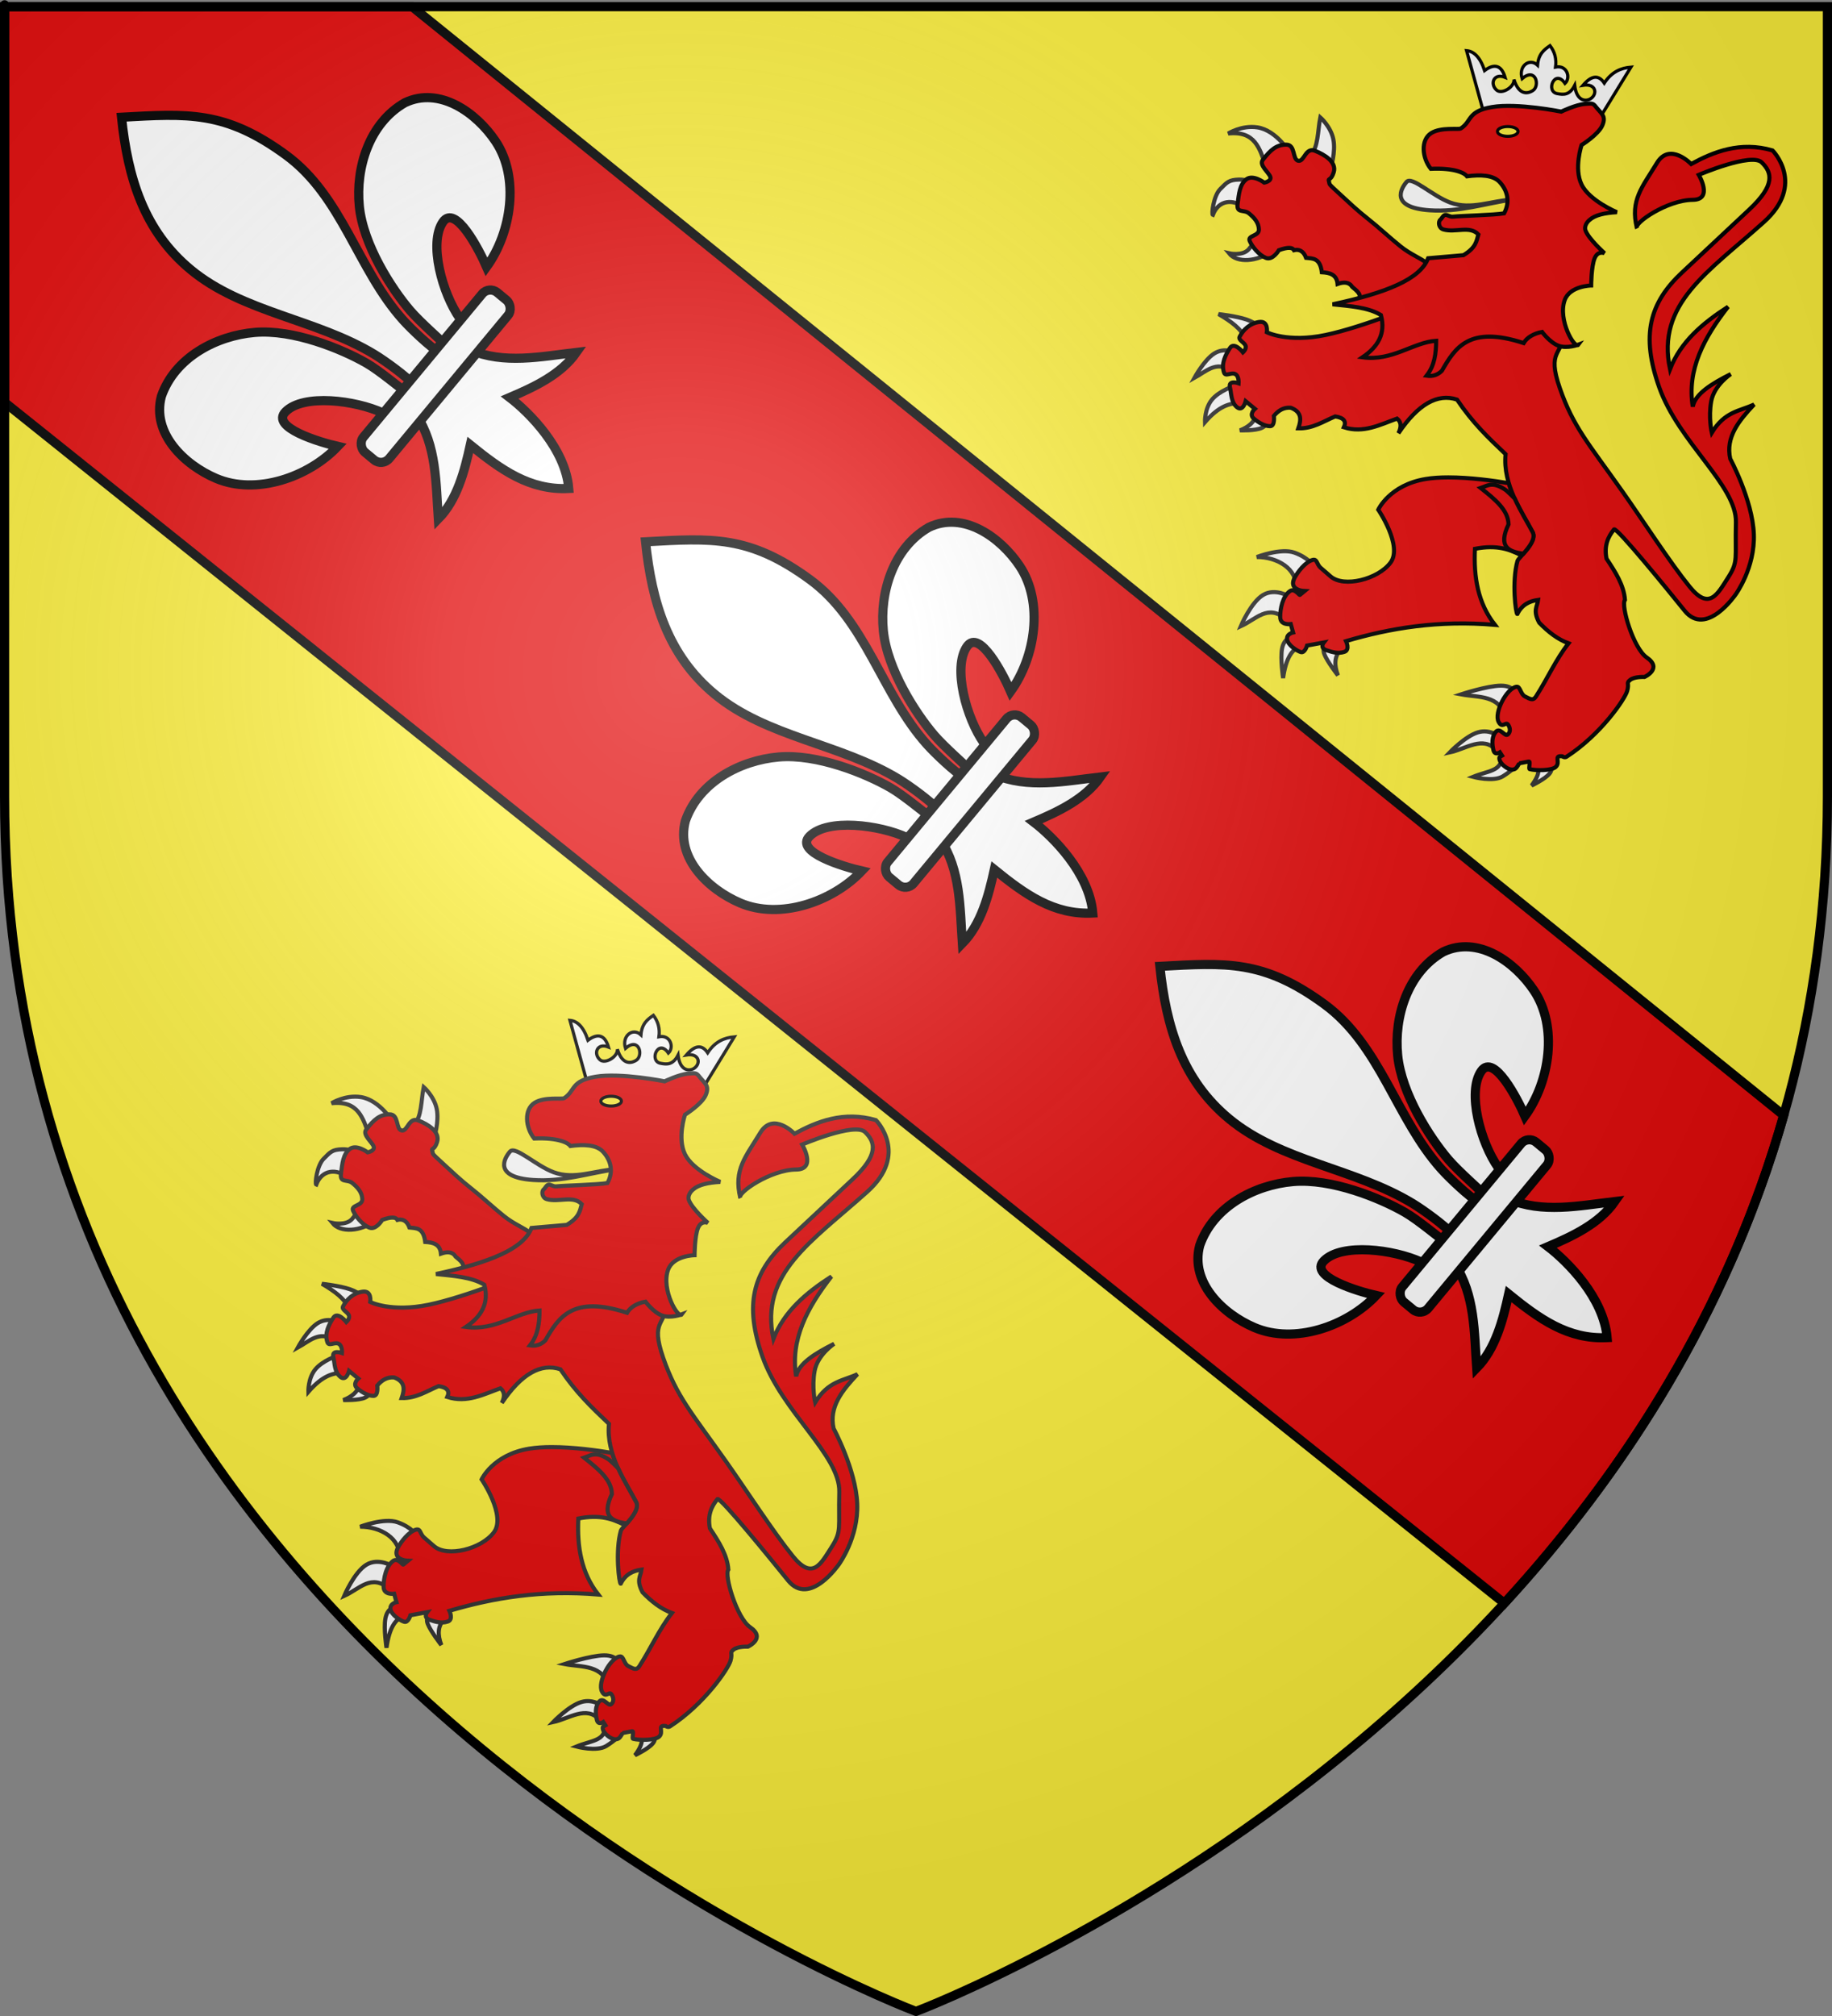 <?xml version="1.0" encoding="UTF-8" standalone="no"?>
<svg
   xmlns:dc="http://purl.org/dc/elements/1.1/"
   xmlns:cc="http://web.resource.org/cc/"
   xmlns:rdf="http://www.w3.org/1999/02/22-rdf-syntax-ns#"
   xmlns:svg="http://www.w3.org/2000/svg"
   xmlns="http://www.w3.org/2000/svg"
   xmlns:xlink="http://www.w3.org/1999/xlink"
   xmlns:sodipodi="http://sodipodi.sourceforge.net/DTD/sodipodi-0.dtd"
   xmlns:inkscape="http://www.inkscape.org/namespaces/inkscape"
   height="660"
   width="600"
   version="1.0"
   id="svg2"
   sodipodi:version="0.32"
   inkscape:version="0.44.1"
   sodipodi:docname="Blason_Harbouey_54.svg"
   sodipodi:docbase="L:\blasons"
   inkscape:export-filename="/Users/olivier/Desktop/Blason Rouge/Blason_Vide_3D.png"
   inkscape:export-xdpi="144"
   inkscape:export-ydpi="144">
  <rect width="100%" height="100%" fill="#808080" stroke="none"/>
  <sodipodi:namedview
     inkscape:window-height="712"
     inkscape:window-width="1024"
     inkscape:pageshadow="2"
     inkscape:pageopacity="0.0"
     guidetolerance="10.0"
     gridtolerance="10.0"
     objecttolerance="10.0"
     borderopacity="1.0"
     bordercolor="#666666"
     pagecolor="#ffffff"
     id="base"
     showgrid="false"
     height="660px"
     inkscape:zoom="0.44547727"
     inkscape:cx="446.59709"
     inkscape:cy="155.43704"
     inkscape:window-x="-4"
     inkscape:window-y="-4"
     inkscape:current-layer="layer3" />
  <desc
     id="desc4">Flag of Canton of Valais (Wallis)</desc>
  <defs
     id="defs6">
    <linearGradient
       id="linearGradient2893">
      <stop
         style="stop-color:white;stop-opacity:0.314;"
         offset="0"
         id="stop2895" />
      <stop
         id="stop2897"
         offset="0.19"
         style="stop-color:white;stop-opacity:0.251;" />
      <stop
         style="stop-color:#6b6b6b;stop-opacity:0.125;"
         offset="0.6"
         id="stop2901" />
      <stop
         style="stop-color:black;stop-opacity:0.125;"
         offset="1"
         id="stop2899" />
    </linearGradient>
    <linearGradient
       id="linearGradient2885">
      <stop
         id="stop2887"
         offset="0"
         style="stop-color:white;stop-opacity:1;" />
      <stop
         style="stop-color:white;stop-opacity:1;"
         offset="0.229"
         id="stop2891" />
      <stop
         id="stop2889"
         offset="1"
         style="stop-color:black;stop-opacity:1;" />
    </linearGradient>
    <linearGradient
       id="linearGradient2955">
      <stop
         id="stop2867"
         offset="0"
         style="stop-color:#fd0000;stop-opacity:1;" />
      <stop
         style="stop-color:#e77275;stop-opacity:0.659;"
         offset="0.5"
         id="stop2873" />
      <stop
         style="stop-color:black;stop-opacity:0.323;"
         offset="1"
         id="stop2959" />
    </linearGradient>
    <radialGradient
       inkscape:collect="always"
       xlink:href="#linearGradient2955"
       id="radialGradient2961"
       cx="225.524"
       cy="218.901"
       fx="225.524"
       fy="218.901"
       r="300"
       gradientTransform="matrix(-4.167939e-4,2.183,-1.884,-3.599562e-4,615.597,-289.121)"
       gradientUnits="userSpaceOnUse" />
    <polygon
       id="star"
       transform="scale(53,53)"
       points="0,-1 0.588,0.809 -0.951,-0.309 0.951,-0.309 -0.588,0.809 0,-1 " />
    <clipPath
       id="clip">
      <path
         d="M 0,-200 L 0,600 L 300,600 L 300,-200 L 0,-200 z "
         id="path10" />
    </clipPath>
    <radialGradient
       inkscape:collect="always"
       xlink:href="#linearGradient2955"
       id="radialGradient1911"
       gradientUnits="userSpaceOnUse"
       gradientTransform="matrix(-4.167939e-4,2.183,-1.884,-3.599562e-4,615.597,-289.121)"
       cx="225.524"
       cy="218.901"
       fx="225.524"
       fy="218.901"
       r="300" />
    <radialGradient
       inkscape:collect="always"
       xlink:href="#linearGradient2955"
       id="radialGradient2865"
       gradientUnits="userSpaceOnUse"
       gradientTransform="matrix(0,1.749,-1.593,-1.049767e-7,551.788,-191.29)"
       cx="225.524"
       cy="218.901"
       fx="225.524"
       fy="218.901"
       r="300" />
    <radialGradient
       inkscape:collect="always"
       xlink:href="#linearGradient2955"
       id="radialGradient2871"
       gradientUnits="userSpaceOnUse"
       gradientTransform="matrix(0,1.386,-1.323,-5.741131e-8,-158.082,-109.541)"
       cx="225.524"
       cy="218.901"
       fx="225.524"
       fy="218.901"
       r="300" />
    <radialGradient
       inkscape:collect="always"
       xlink:href="#linearGradient2893"
       id="radialGradient3163"
       gradientUnits="userSpaceOnUse"
       gradientTransform="matrix(1.353,0,0,1.349,-77.629,-85.747)"
       cx="221.445"
       cy="226.331"
       fx="221.445"
       fy="226.331"
       r="300" />
  </defs>
  <g
     inkscape:groupmode="layer"
     id="layer3"
     inkscape:label="Fond écu"
     style="opacity:1;display:inline">
    <path
       id="path2855"
       style="fill:#fcef3c;fill-opacity:1;fill-rule:evenodd;stroke:none;stroke-width:1px;stroke-linecap:butt;stroke-linejoin:miter;stroke-opacity:1"
       d="M 300,658.5 C 300,658.5 598.5,546.18 598.5,260.728 C 598.5,-24.723 598.5,2.176 598.5,2.176 L 1.5,2.176 L 1.5,260.728 C 1.5,546.18 300,658.5 300,658.5 z "
       sodipodi:nodetypes="cccccc" />
    <path
       style="fill:none;fill-rule:evenodd;stroke:black;stroke-width:1px;stroke-linecap:butt;stroke-linejoin:miter;stroke-opacity:1"
       d="M -90.914,24.726 L -90.914,24.726 z "
       id="path3572" />
    <path
       style="fill:#e20909;fill-opacity:1;fill-rule:evenodd;stroke:black;stroke-width:3;stroke-linecap:butt;stroke-linejoin:miter;stroke-opacity:1;stroke-miterlimit:4;stroke-dasharray:none"
       d="M 1.5,2.188 L 1.5,131.719 L 492.688,524.875 C 531.333,482.817 565.715,429.976 584.188,365.156 L 134.969,2.188 L 1.5,2.188 z "
       id="path5411" />
    <path
       style="fill:white;fill-opacity:1;fill-rule:evenodd;stroke:black;stroke-width:3;stroke-linecap:butt;stroke-linejoin:miter;stroke-miterlimit:4;stroke-dasharray:none;stroke-opacity:1"
       d="M 379.869,316.368 C 401.492,315.201 413.76,314.144 433.706,328.731 C 452.164,342.23 457.15,366.105 472.05,382.721 C 474.876,385.873 481.113,391.741 484.139,393.523 C 486.38,394.843 493.232,398.867 486.655,391.597 C 485.302,390.102 477.727,383.549 474.376,379.625 C 468.27,372.475 459.011,358.121 457.753,345.503 C 456.496,332.89 461.002,318.295 472.668,311.625 C 483.996,306.211 496.117,314.867 502.405,324.3 C 510.28,336.114 507.614,354.074 499.436,365.374 C 497,359.769 489.235,344.749 485.139,350.653 C 480.398,357.488 484.919,374.12 490.714,382.282 C 492.897,385.356 497.5,388.665 493.997,392.521 C 505.111,397.284 517.2,394.729 528.848,393.366 C 523.765,400.643 514.973,404.72 506.992,408.127 C 513.318,412.952 525.255,424.863 526.345,437.908 C 513.541,438.553 504.175,431.807 494.103,423.661 C 492.226,432.133 489.842,441.526 483.627,447.864 C 482.818,436.166 483.099,423.813 476.367,413.768 C 473.224,417.922 468.943,414.777 465.52,413.199 C 456.428,409.009 439.426,406.865 433.584,412.786 C 428.537,417.901 444.732,422.762 450.69,424.122 C 441.092,434.244 423.932,440.178 410.869,434.617 C 400.437,430.177 389.693,419.862 392.925,407.729 C 397.328,395.033 410.841,387.912 423.469,386.82 C 436.103,385.729 451.919,392.18 460.073,396.863 C 464.548,399.432 471.617,405.489 473.336,406.543 C 481.695,411.666 477.244,405.854 475.533,403.894 C 473.224,401.249 466.306,396.201 462.687,394.005 C 443.607,382.427 419.543,380.329 402.55,366.28 C 387.206,353.594 381.94,336.217 379.869,316.368 z "
       id="path3415"
       sodipodi:nodetypes="csssssscscsscccccccsscscssssssc" />
    <rect
       rx="3.5"
       style="fill:white;fill-opacity:1;fill-rule:evenodd;stroke:black;stroke-width:3;stroke-linejoin:round;stroke-miterlimit:4;stroke-dasharray:none;stroke-opacity:1"
       id="rect3417"
       width="67.884"
       height="10.981"
       x="-33.51"
       y="622.084"
       ry="3.5"
       transform="matrix(-0.639,0.77,0.77,0.639,0,0)" />
    <path
       sodipodi:nodetypes="csssssscscsscccccccsscscssssssc"
       id="path8370"
       d="M 211.42,177.373 C 233.044,176.206 245.311,175.149 265.257,189.736 C 283.715,203.235 288.702,227.11 303.601,243.726 C 306.427,246.878 312.664,252.746 315.69,254.528 C 317.931,255.847 324.783,259.872 318.206,252.602 C 316.853,251.107 309.278,244.554 305.927,240.63 C 299.821,233.48 290.562,219.126 289.304,206.507 C 288.047,193.894 292.553,179.3 304.22,172.63 C 315.547,167.216 327.668,175.872 333.956,185.305 C 341.832,197.119 339.165,215.079 330.987,226.379 C 328.551,220.774 320.787,205.754 316.69,211.658 C 311.949,218.493 316.47,235.125 322.266,243.287 C 324.448,246.361 329.051,249.67 325.548,253.526 C 336.662,258.289 348.752,255.734 360.399,254.371 C 355.316,261.648 346.524,265.725 338.543,269.132 C 344.869,273.957 356.806,285.868 357.897,298.913 C 345.092,299.558 335.727,292.812 325.654,284.666 C 323.778,293.138 321.393,302.531 315.178,308.869 C 314.369,297.171 314.65,284.817 307.919,274.773 C 304.775,278.927 300.495,275.782 297.071,274.204 C 287.979,270.014 270.978,267.87 265.135,273.791 C 260.088,278.906 276.283,283.767 282.241,285.127 C 272.643,295.249 255.484,301.183 242.42,295.622 C 231.989,291.182 221.245,280.867 224.476,268.734 C 228.879,256.038 242.392,248.916 255.021,247.825 C 267.655,246.734 283.47,253.185 291.624,257.868 C 296.099,260.437 303.168,266.494 304.887,267.548 C 313.246,272.671 308.795,266.858 307.085,264.899 C 304.775,262.254 297.857,257.206 294.238,255.01 C 275.158,243.432 251.094,241.334 234.101,227.285 C 218.757,214.598 213.491,197.222 211.42,177.373 z "
       style="fill:white;fill-opacity:1;fill-rule:evenodd;stroke:black;stroke-width:3;stroke-linecap:butt;stroke-linejoin:miter;stroke-miterlimit:4;stroke-dasharray:none;stroke-opacity:1" />
    <rect
       transform="matrix(-0.639,0.77,0.77,0.639,0,0)"
       ry="3.5"
       y="403.694"
       x="-32.913"
       height="10.981"
       width="67.884"
       id="rect8372"
       style="fill:white;fill-opacity:1;fill-rule:evenodd;stroke:black;stroke-width:3;stroke-linejoin:round;stroke-miterlimit:4;stroke-dasharray:none;stroke-opacity:1"
       rx="3.5" />
    <path
       style="fill:white;fill-opacity:1;fill-rule:evenodd;stroke:black;stroke-width:3;stroke-linecap:butt;stroke-linejoin:miter;stroke-miterlimit:4;stroke-dasharray:none;stroke-opacity:1"
       d="M 39.797,38.378 C 61.42,37.211 73.688,36.154 93.634,50.741 C 112.092,64.24 117.078,88.114 131.977,104.731 C 134.803,107.883 141.041,113.751 144.067,115.533 C 146.308,116.852 153.159,120.877 146.582,113.607 C 145.23,112.111 137.655,105.559 134.304,101.635 C 128.197,94.485 118.939,80.131 117.681,67.512 C 116.424,54.899 120.93,40.304 132.596,33.635 C 143.924,28.221 156.044,36.877 162.333,46.31 C 170.208,58.124 167.541,76.084 159.364,87.384 C 156.928,81.779 149.163,66.759 145.067,72.663 C 140.326,79.497 144.847,96.13 150.642,104.292 C 152.825,107.366 157.428,110.675 153.925,114.531 C 165.039,119.294 177.128,116.738 188.775,115.376 C 183.692,122.653 174.9,126.73 166.92,130.137 C 173.245,134.962 185.183,146.872 186.273,159.918 C 173.469,160.563 164.103,153.817 154.031,145.67 C 152.154,154.143 149.77,163.536 143.555,169.874 C 142.745,158.176 143.026,145.822 136.295,135.778 C 133.152,139.932 128.871,136.787 125.447,135.209 C 116.356,131.019 99.354,128.875 93.512,134.796 C 88.465,139.911 104.659,144.771 110.617,146.132 C 101.02,156.253 83.86,162.188 70.796,156.627 C 60.365,152.187 49.621,141.872 52.853,129.739 C 57.256,117.043 70.769,109.921 83.397,108.83 C 96.031,107.739 111.847,114.19 120,118.873 C 124.475,121.442 131.544,127.499 133.264,128.553 C 141.623,133.676 137.171,127.863 135.461,125.904 C 133.152,123.259 126.234,118.211 122.615,116.015 C 103.534,104.437 79.47,102.339 62.477,88.29 C 47.134,75.603 41.868,58.227 39.797,38.378 z "
       id="path8376"
       sodipodi:nodetypes="csssssscscsscccccccsscscssssssc" />
    <rect
       rx="3.5"
       style="fill:white;fill-opacity:1;fill-rule:evenodd;stroke:black;stroke-width:3;stroke-linejoin:round;stroke-miterlimit:4;stroke-dasharray:none;stroke-opacity:1"
       id="rect8378"
       width="67.884"
       height="10.981"
       x="-30.288"
       y="182.861"
       ry="3.5"
       transform="matrix(-0.639,0.77,0.77,0.639,0,0)" />
    <g
       id="g6840">
      <g
         style="fill:white;fill-opacity:1;display:inline"
         transform="matrix(0.383,3.91215e-2,-3.91215e-2,0.383,463.04,-26.332)"
         id="g2509"
         inkscape:label="Meubles">
        <g
           style="fill:white;fill-opacity:1"
           id="g4196"
           transform="matrix(0.997,-7.271119e-2,7.271119e-2,0.997,-35.168,-850.139)">
          <path
             d="M 21.332,960.913 L 36.922,1011.561 C 69.9,1006.162 102.439,1006.592 134.096,1018.712 L 161.525,970.886 C 153.165,971.863 145.389,975.166 139.278,985.098 C 134.165,977.891 128.122,978.926 121.232,987.483 C 132.133,985.309 134.245,994.487 127.89,998.811 C 124.309,1001.248 116.211,1001.55 114.147,987.829 C 109.937,996.673 104.356,995.957 99.641,995.222 C 89.24,993.907 96.763,973.738 105.88,986.318 C 110.836,981.313 107.188,970.414 97.426,972.648 C 98.169,965.657 96.356,959.659 92.172,954.583 C 87.401,958.139 82.644,961.714 82.074,971.483 C 75,965.236 65.557,972.834 69.271,983.32 C 80.612,973.053 84.724,988.8 78.893,993.084 C 75.852,995.318 67.413,999.085 62.376,984.249 C 63.174,990.548 52.46,997.497 47.896,993.741 C 41.727,988.665 44.973,978.998 54.763,982.661 C 51.668,973.189 45.966,970.388 37.152,977.379 C 32.977,965.815 27.386,961.256 21.332,960.913 z "
             style="fill:white;fill-opacity:1;fill-rule:evenodd;stroke:black;stroke-width:2.727;stroke-linecap:butt;stroke-linejoin:miter;stroke-miterlimit:4;stroke-dasharray:none;stroke-opacity:1;display:inline"
             id="path7534" />
        </g>
      </g>
      <path
         d="M 416.326,82.287 C 411.851,85.661 405.153,86.244 402.504,82.916 C 402.504,82.916 407.003,83.969 409.038,81.533 C 411.8,78.228 411.9,76.666 412.305,77.387 L 416.326,82.287 z "
         style="fill:white;fill-opacity:1;fill-rule:evenodd;stroke:#313131;stroke-width:1.341;stroke-linecap:butt;stroke-linejoin:miter;stroke-miterlimit:4;stroke-dasharray:none;stroke-opacity:1;display:inline"
         id="path10312" />
      <path
         d="M 407.781,68.088 C 403.863,65.027 399.137,65.377 397.226,70.35 C 396.72,70.16 397.44,64.121 399.613,61.93 C 401.849,59.678 402.441,58.883 405.771,58.789 C 409.101,58.695 413.31,60.674 413.31,60.674 L 407.781,68.088 z "
         style="fill:white;fill-opacity:1;fill-rule:evenodd;stroke:#313131;stroke-width:1.341;stroke-linecap:butt;stroke-linejoin:miter;stroke-miterlimit:4;stroke-dasharray:none;stroke-opacity:1;display:inline"
         id="path10314" />
      <path
         d="M 414.567,54.265 C 412.512,48.643 411.093,42.756 402.252,43.709 C 402.252,43.709 406.665,40.924 411.802,41.699 C 418.151,42.656 422.82,50.366 422.484,50.495 L 414.567,54.265 z "
         style="fill:white;fill-opacity:1;fill-rule:evenodd;stroke:#313131;stroke-width:1.341;stroke-linecap:butt;stroke-linejoin:miter;stroke-miterlimit:4;stroke-dasharray:none;stroke-opacity:1;display:inline"
         id="path10316" />
      <path
         d="M 429.144,50.872 C 431.822,48.314 431.536,42.793 432.411,38.432 C 432.411,38.432 435.835,41.416 436.683,45.594 C 437.531,49.773 435.804,55.145 435.804,55.145 L 429.144,50.872 z "
         style="fill:white;fill-opacity:1;fill-rule:evenodd;stroke:#313131;stroke-width:1.341;stroke-linecap:butt;stroke-linejoin:miter;stroke-miterlimit:4;stroke-dasharray:none;stroke-opacity:1;display:inline"
         id="path10318" />
      <path
         d="M 449.124,100.508 L 444.726,98.34 C 446.321,96.642 444.5,95.284 442.841,93.911 C 441.856,92.279 440.052,92.263 438.066,92.968 C 437.779,89.851 435.518,89.273 432.913,89.136 C 432.333,84.381 429.958,84.654 427.761,84.424 C 426.876,81.995 425.274,81.537 423.803,81.91 C 423.319,81.033 421.996,80.784 418.839,81.91 C 418.839,81.91 416.829,85.366 414.567,84.424 C 412.305,83.481 410.106,80.779 409.289,78.894 C 408.472,77.01 412.368,77.387 412.305,75.125 C 412.242,72.863 410.734,71.229 409.038,69.847 C 407.342,68.465 404.891,69.973 405.331,66.705 C 405.771,63.438 405.975,60.454 408.158,58.726 C 410.342,56.998 414.064,59.794 414.064,59.794 C 414.064,59.794 416.499,59.354 416.051,57.925 C 415.604,56.495 412.274,54.077 413.562,52.38 C 416.138,48.987 418.086,47.385 421.227,47.354 C 424.369,47.322 423.206,52.223 425.185,52.631 C 427.164,53.04 427.526,48.139 430.652,49.364 C 433.777,50.589 437.851,53.039 436.809,56.401 C 435.923,59.258 434.875,58.265 435.219,59.284 C 435.7,60.708 434.361,59.45 439.448,64.129 C 441.609,66.118 444.59,68.946 448.001,71.624 C 451.413,74.301 455.327,77.971 458.696,80.667 C 462.064,83.364 465.263,84.46 467.494,86.265 C 469.725,88.069 471.114,89.199 471.114,89.199 L 449.124,100.508 z "
         style="fill:#e20909;fill-opacity:1;fill-rule:evenodd;stroke:black;stroke-width:1.341;stroke-linecap:butt;stroke-linejoin:miter;stroke-miterlimit:4;stroke-dasharray:none;stroke-opacity:1;display:inline"
         id="path10320" />
      <path
         d="M 424.498,192.753 C 424.985,186.125 418.199,182.322 411.614,182.357 C 411.614,182.357 419.477,179.314 423.965,180.935 C 428.452,182.557 430.096,185.111 430.096,185.111 L 424.498,192.753 z "
         style="fill:white;fill-opacity:1;fill-rule:evenodd;stroke:#313131;stroke-width:1.341;stroke-linecap:butt;stroke-linejoin:miter;stroke-miterlimit:4;stroke-dasharray:none;stroke-opacity:1;display:inline"
         id="path10322" />
      <path
         d="M 421.121,202.705 C 415.277,197.595 411.425,202.752 406.371,205.015 C 406.371,205.015 409.659,197.218 413.657,194.797 C 417.656,192.375 422.365,195.33 422.365,195.33 L 421.121,202.705 z "
         style="fill:white;fill-opacity:1;fill-rule:evenodd;stroke:#313131;stroke-width:1.341;stroke-linecap:butt;stroke-linejoin:miter;stroke-miterlimit:4;stroke-dasharray:none;stroke-opacity:1;display:inline"
         id="path10324" />
      <path
         d="M 425.564,211.679 C 423.203,212.779 421.181,215.236 420.233,221.986 C 420.233,221.986 419.255,215.722 419.877,212.39 C 420.499,209.058 422.721,208.658 422.721,208.658 L 425.564,211.679 z "
         style="fill:white;fill-opacity:1;fill-rule:evenodd;stroke:#313131;stroke-width:1.341;stroke-linecap:butt;stroke-linejoin:miter;stroke-miterlimit:4;stroke-dasharray:none;stroke-opacity:1;display:inline"
         id="path10326" />
      <path
         d="M 439.07,212.745 C 437.06,214.795 436.876,217.627 438.182,221.098 C 438.182,221.098 434.627,216.522 433.739,214.167 C 432.85,211.812 434.627,211.679 434.627,211.679 L 439.07,212.745 z "
         style="fill:white;fill-opacity:1;fill-rule:evenodd;stroke:#313131;stroke-width:1.341;stroke-linecap:butt;stroke-linejoin:miter;stroke-miterlimit:4;stroke-dasharray:none;stroke-opacity:1;display:inline"
         id="path10328" />
      <path
         d="M 474.325,156.292 C 471.71,156.293 469.19,156.445 466.964,156.81 C 455.089,158.757 451.387,166.858 451.387,166.858 C 451.387,166.858 459.488,178.731 455.404,184.197 C 451.32,189.664 440.13,192.467 435.797,188.718 L 432.536,185.891 C 430.942,184.511 431.593,182.381 429.08,183.638 C 426.567,184.894 424.244,188.433 423.734,189.725 C 422.315,193.319 427.26,193.504 427.26,193.504 L 425.749,194.75 C 425.606,195.071 424.013,192.462 422.488,193.504 C 420.067,195.16 419.221,199.409 419.283,202.111 C 419.346,204.812 422.74,204.308 422.74,204.308 L 423.496,207.065 C 423.496,207.065 421.285,207.51 421.537,209.332 C 421.788,211.154 424.634,213.035 426.001,213.474 C 427.367,213.914 428.072,211.347 428.072,211.347 L 433.544,210.34 C 433.544,210.34 432.157,212.091 434.356,212.845 C 436.555,213.599 438.267,214.047 440.262,213.418 C 442.256,212.79 440.835,209.892 440.835,209.892 C 455.37,205.608 471.054,203.005 489.593,204.56 C 484.027,197.49 482.613,188.918 483.057,179.677 C 490.325,178.257 494.536,179.887 498.382,181.888 C 500.236,179.835 503.164,176.546 501.978,174.275 C 499.682,169.876 496.015,164.389 494.155,158.195 C 489.288,157.38 481.442,156.29 474.325,156.292 z "
         style="fill:#e20909;fill-opacity:1;fill-rule:evenodd;stroke:black;stroke-width:1.341;stroke-linecap:butt;stroke-linejoin:miter;stroke-miterlimit:4;stroke-dasharray:none;stroke-opacity:1;display:inline"
         id="path10330" />
      <path
         d="M 407.704,110.65 C 406.608,107.771 403.245,105.24 399.085,102.831 C 399.085,102.831 404.839,103.453 408.237,104.608 C 411.636,105.763 412.68,107.452 412.68,107.452 L 407.704,110.65 z "
         style="fill:white;fill-opacity:1;fill-rule:evenodd;stroke:#313131;stroke-width:1.341;stroke-linecap:butt;stroke-linejoin:miter;stroke-miterlimit:4;stroke-dasharray:none;stroke-opacity:1;display:inline"
         id="path10332" />
      <path
         d="M 402.906,121.224 C 398.33,118.056 394.886,121.682 391.177,123.712 C 391.177,123.712 394.38,117.825 397.668,115.737 C 400.956,113.649 404.328,115.36 404.328,115.36 L 402.906,121.224 z "
         style="fill:white;fill-opacity:1;fill-rule:evenodd;stroke:#313131;stroke-width:1.341;stroke-linecap:butt;stroke-linejoin:miter;stroke-miterlimit:4;stroke-dasharray:none;stroke-opacity:1;display:inline"
         id="path10334" />
      <path
         d="M 406.016,131.976 C 402.79,132.007 399.357,132.787 394.642,138.196 C 394.642,138.196 394.487,133.864 396.864,130.909 C 399.241,127.955 404.15,126.378 404.15,126.378 L 406.016,131.976 z "
         style="fill:white;fill-opacity:1;fill-rule:evenodd;stroke:#313131;stroke-width:1.341;stroke-linecap:butt;stroke-linejoin:miter;stroke-miterlimit:4;stroke-dasharray:none;stroke-opacity:1;display:inline"
         id="path10336" />
      <path
         d="M 411.169,136.252 C 410.917,137.999 408.97,139.809 406.077,140.897 C 406.077,140.897 411.214,141.086 413.302,140.062 C 415.39,139.037 414.901,137.396 414.901,137.396 L 411.169,136.252 z "
         style="fill:white;fill-opacity:1;fill-rule:evenodd;stroke:#313131;stroke-width:1.341;stroke-linecap:butt;stroke-linejoin:miter;stroke-miterlimit:4;stroke-dasharray:none;stroke-opacity:1;display:inline"
         id="path10338" />
      <path
         d="M 502.513,250.242 C 504.081,251.248 504.753,252.881 501.624,257.173 C 501.624,257.173 506.023,255.085 507.489,253.264 C 508.955,251.442 507.489,249.887 507.489,249.887 L 502.513,250.242 z "
         style="fill:white;fill-opacity:1;fill-rule:evenodd;stroke:#313131;stroke-width:1.341;stroke-linecap:butt;stroke-linejoin:miter;stroke-miterlimit:4;stroke-dasharray:none;stroke-opacity:1;display:inline"
         id="path10340" />
      <path
         d="M 491.85,247.932 C 491.652,252.543 487.305,252.323 482.432,254.33 C 482.432,254.33 489.051,256.107 492.206,254.152 C 495.36,252.197 496.826,250.42 496.826,250.42 L 491.85,247.932 z "
         style="fill:white;fill-opacity:1;fill-rule:evenodd;stroke:#313131;stroke-width:1.341;stroke-linecap:butt;stroke-linejoin:miter;stroke-miterlimit:4;stroke-dasharray:none;stroke-opacity:1;display:inline"
         id="path10342" />
      <path
         d="M 490.073,245.622 C 485.715,240.708 480.006,245.244 474.79,246.333 C 474.79,246.333 479.899,241.001 484.031,239.757 C 488.163,238.513 491.317,241.357 491.317,241.357 L 490.073,245.622 z "
         style="fill:white;fill-opacity:1;fill-rule:evenodd;stroke:#313131;stroke-width:1.341;stroke-linecap:butt;stroke-linejoin:miter;stroke-miterlimit:4;stroke-dasharray:none;stroke-opacity:1;display:inline"
         id="path10344" />
      <path
         d="M 493.094,235.137 C 491.335,227.368 484.282,228.419 478.522,227.318 C 478.522,227.318 487.052,224.519 491.495,224.474 C 495.938,224.43 496.293,227.14 496.293,227.14 L 493.094,235.137 z "
         style="fill:white;fill-opacity:1;fill-rule:evenodd;stroke:#313131;stroke-width:1.341;stroke-linecap:butt;stroke-linejoin:miter;stroke-miterlimit:4;stroke-dasharray:none;stroke-opacity:1;display:inline"
         id="path10346" />
      <path
         d="M 465.016,99.366 C 465.016,99.366 446.445,107.096 434.094,109.673 C 421.743,112.25 414.901,108.784 414.901,108.784 C 414.901,108.784 415.523,104.964 412.413,105.408 C 409.303,105.852 407.171,107.985 406.016,110.206 C 405.438,111.317 407.393,111.983 407.893,113.083 C 408.393,114.182 407.082,115.36 407.082,115.36 C 407.082,115.36 404.239,111.717 402.817,113.938 C 401.395,116.159 399.885,118.914 400.862,121.935 C 401.351,123.446 403.172,121.802 404.516,122.446 C 405.86,123.09 405.66,125.489 405.66,125.489 C 405.66,125.489 402.284,124.29 402.817,126.733 C 403.35,129.177 403.172,131.709 405.127,133.309 C 407.082,134.908 407.971,131.354 407.971,131.354 L 410.992,133.842 C 410.992,133.842 408.948,135.619 410.636,137.041 C 412.325,138.462 414.279,139.528 415.968,139.528 C 417.656,139.528 417.212,136.152 417.212,136.152 C 418.635,134.438 420.352,133.311 422.721,133.486 C 426.437,134.871 426.176,137.449 425.209,140.239 C 429.95,140.363 433.423,137.95 437.293,136.33 C 440.215,136.774 441.004,138.018 440.136,139.884 C 446.612,141.952 451.977,139.024 457.552,137.041 C 458.746,138.013 459.166,139.449 457.996,141.839 C 464.394,132.361 470.792,128.688 477.189,130.821 C 482.276,138.396 487.31,143.198 493.094,148.681 C 492.105,158.791 498.565,167.728 501.98,174.271 C 503.628,177.43 497.291,182.598 497.004,183.601 C 495.061,190.39 496.467,201.175 496.943,201.016 C 498.454,197.955 500.911,196.787 503.757,196.396 C 503.487,198.593 501.939,199.831 504.112,203.86 C 507.017,206.846 510.136,209.297 513.709,210.613 C 509.523,215.944 506.782,222.243 503.046,228.029 C 502.068,229.543 501.091,228.828 499.492,228.029 C 497.892,227.229 497.969,224.634 496.648,224.83 C 493.449,225.304 489.229,233.324 490.818,236.351 C 491.993,238.588 493.141,236.175 493.888,237.205 C 494.634,238.234 494.803,239.652 493.805,240.468 C 492.807,241.284 491.317,237.989 489.895,239.589 C 488.474,241.188 488.679,243.79 489.124,245.609 C 489.568,247.429 491.233,246.3 491.233,246.3 L 491.944,247.4 C 491.282,247.824 490.853,247.638 491.131,248.757 C 491.551,250.454 495.235,253.323 496.769,251.194 C 497.359,250.374 497.54,249.899 497.564,249.903 L 500.674,249.308 C 501.403,249.169 500.521,251.683 500.996,251.804 C 503.128,252.346 508.132,252.279 509.463,251.133 C 511.285,249.566 508.623,247.259 511.643,247.598 C 511.643,247.598 512.425,248.159 513.048,247.756 C 524.329,240.455 532.122,228.917 532.902,226.251 C 533.694,223.543 532.457,223.763 533.879,222.608 C 535.301,221.453 538.588,221.631 538.588,221.631 C 538.588,221.631 544.674,218.904 539.299,215.233 C 534.961,212.271 530.753,198.153 532.191,196.396 C 531.855,191.589 529.035,187.233 526.149,182.89 C 525.313,178.581 526.648,175.72 528.636,173.294 C 529.773,172.884 546.16,193.045 551.739,199.95 C 558.833,208.732 568.444,194.619 568.444,194.619 C 568.444,194.619 574.841,185.911 574.397,174.804 C 573.953,163.697 566.667,150.191 566.667,150.191 C 565.076,143.068 569.561,137.681 574.486,132.42 C 569.785,134.617 564.889,134.663 560.624,141.661 C 560.624,141.661 559.469,136.685 560.447,131.354 C 561.424,126.022 566.844,122.468 566.844,122.468 C 560.48,125.653 555.137,129.008 554.405,133.131 C 552.423,121.12 558.054,110.56 565.956,100.432 C 557.728,105.733 550.469,111.808 546.941,120.869 C 542.441,99.408 559.221,89.243 577.685,72.709 C 591.543,60.3 580.528,49.251 580.528,49.251 C 569.941,46.163 561.164,49.721 553.871,53.694 C 553.871,53.694 546.887,46.408 542.676,53.339 C 537.792,61.376 533.886,65.451 536.1,74.664 C 534.958,73.141 545.949,65.493 554.405,65.423 C 561.211,65.367 556.359,57.248 556.359,57.248 C 556.359,57.248 573.597,49.873 576.974,53.161 C 580.35,56.449 581.552,60.515 572.887,68.622 L 550.85,89.236 C 540.223,99.178 537.375,109.744 543.386,126.733 C 549.792,144.834 568.832,158.968 568.533,170.983 C 568.233,182.999 569.405,183.733 565.956,189.11 C 562.507,194.487 559.812,200.039 553.338,192.042 C 546.865,184.045 538.291,170.71 531.391,160.943 C 520.209,145.112 515.286,139.817 510.865,127.089 C 506.445,114.36 511.932,116.604 511.754,109.14 C 511.576,101.676 510.155,97.233 510.155,97.233 L 465.016,99.366 z "
         style="fill:#e20909;fill-opacity:1;fill-rule:evenodd;stroke:black;stroke-width:1.341;stroke-linecap:butt;stroke-linejoin:miter;stroke-miterlimit:4;stroke-dasharray:none;stroke-opacity:1;display:inline"
         id="path10348" />
      <path
         d="M 495.367,65.323 C 486.451,66.595 477.933,69.523 468.224,68.842 C 455.051,67.917 458.885,61.617 460.684,59.543 C 462.399,57.566 469.161,64.176 475.01,66.328 C 481.796,68.826 488.582,65.661 495.367,65.323 z "
         style="fill:white;fill-opacity:1;fill-rule:evenodd;stroke:#313131;stroke-width:1.341;stroke-linecap:butt;stroke-linejoin:miter;stroke-miterlimit:4;stroke-dasharray:none;stroke-opacity:1;display:inline"
         id="path10350" />
      <path
         d="M 491.094,59.543 C 488.953,57.267 484.747,57.151 480.476,57.721 C 479.76,56.745 476.63,54.917 468.601,55.27 C 465.707,51.601 465.222,45.808 468.727,43.584 C 471.933,41.549 477.762,42.49 478.403,42.076 C 482.154,39.65 480.476,36.421 488.707,35.039 C 496.938,33.657 511.326,36.547 511.326,36.547 C 511.326,36.547 516.038,34.285 518.991,34.034 C 521.944,33.782 521.693,33.782 523.138,35.542 C 524.583,37.301 526.059,38.086 524.771,41.071 C 523.483,44.055 517.986,47.479 517.986,47.479 C 517.986,47.479 515.41,55.113 517.986,60.422 C 520.562,65.732 529.547,69.47 529.547,69.47 C 525.481,69.684 522.346,70.43 520.625,71.983 C 519.661,72.737 518.828,74.189 519.242,75.376 C 520.221,78.179 525.525,82.916 525.525,82.916 C 525.525,82.916 523.358,81.91 522.258,84.549 C 521.159,87.188 521.127,93.471 521.127,93.471 C 521.127,93.471 514.153,93.561 512.457,98.246 C 510.108,104.734 515.79,114.524 516.98,112.823 C 516.98,112.823 513.273,114.237 510.446,113.2 C 507.619,112.163 505.043,108.676 505.043,108.676 C 502.328,109.168 500.058,110.494 499.011,112.32 C 481.232,106.479 476.585,113.77 472.245,121.368 C 470.898,122.732 469.237,123.313 467.219,123.001 C 469.906,119.6 470.32,115.63 470.36,111.566 C 462.89,112.038 455.965,118.345 446.234,116.97 C 451.271,113.573 453.917,109.219 452.265,103.147 C 448.126,100.608 442.187,100.229 436.432,99.628 C 454.068,95.875 465.112,91.402 467.721,84.549 L 479.282,83.544 C 483.446,81.052 483.561,78.928 484.183,76.758 C 481.357,73.761 476.706,76.259 472.748,75.125 C 471.079,74.647 470.967,72.487 471.759,71.895 C 472.155,71.6 472.591,70.525 473.272,70.381 C 473.952,70.238 474.876,71.026 475.747,70.939 C 478.99,70.616 489.287,70.422 492.602,69.847 C 494.631,66.132 493.779,62.396 491.094,59.543 z "
         style="fill:#e20909;fill-opacity:1;fill-rule:evenodd;stroke:black;stroke-width:1.341;stroke-linecap:butt;stroke-linejoin:miter;stroke-miterlimit:4;stroke-dasharray:none;stroke-opacity:1;display:inline"
         id="path10352" />
      <path
         d="M 497.182,43.031 C 497.183,43.915 495.671,44.632 493.805,44.632 C 491.939,44.632 490.427,43.915 490.429,43.031 C 490.427,42.148 491.939,41.431 493.805,41.431 C 495.671,41.431 497.183,42.148 497.182,43.031 z "
         style="fill:#fcef3c;fill-opacity:1;fill-rule:evenodd;stroke:black;stroke-width:1;stroke-linecap:butt;stroke-linejoin:miter;stroke-miterlimit:4;stroke-dasharray:none;stroke-opacity:1;display:inline"
         id="path10354" />
      <path
         d="M 488.753,158.685 C 487.26,158.659 486.185,159.355 484.947,159.763 C 489.475,163.354 493.986,166.949 494.057,171.672 C 490.517,179.066 494.145,180.635 498.928,181.273 C 500.751,179.216 503.052,176.332 501.978,174.275 C 500.327,171.111 497.975,167.379 496.087,163.233 C 495.282,162.385 494.367,161.495 493.288,160.532 C 491.332,159.164 489.915,158.706 488.753,158.685 z "
         style="fill:#e20909;fill-opacity:1;fill-rule:evenodd;stroke:black;stroke-width:1.341;stroke-linecap:butt;stroke-linejoin:miter;stroke-miterlimit:4;stroke-dasharray:none;stroke-opacity:1"
         id="path10356" />
    </g>
    <g
       id="g8664">
      <g
         inkscape:label="Meubles"
         id="g4992"
         transform="matrix(0.383,3.91215e-2,-3.91215e-2,0.383,169.389,291.128)"
         style="fill:white;fill-opacity:1;display:inline">
        <g
           transform="matrix(0.997,-7.271119e-2,7.271119e-2,0.997,-35.168,-850.139)"
           id="g4994"
           style="fill:white;fill-opacity:1">
          <path
             id="path4996"
             style="fill:white;fill-opacity:1;fill-rule:evenodd;stroke:black;stroke-width:2.727;stroke-linecap:butt;stroke-linejoin:miter;stroke-miterlimit:4;stroke-dasharray:none;stroke-opacity:1;display:inline"
             d="M 21.332,960.913 L 36.922,1011.561 C 69.9,1006.162 102.439,1006.592 134.096,1018.712 L 161.525,970.886 C 153.165,971.863 145.389,975.166 139.278,985.098 C 134.165,977.891 128.122,978.926 121.232,987.483 C 132.133,985.309 134.245,994.487 127.89,998.811 C 124.309,1001.248 116.211,1001.55 114.147,987.829 C 109.937,996.673 104.356,995.957 99.641,995.222 C 89.24,993.907 96.763,973.738 105.88,986.318 C 110.836,981.313 107.188,970.414 97.426,972.648 C 98.169,965.657 96.356,959.659 92.172,954.583 C 87.401,958.139 82.644,961.714 82.074,971.483 C 75,965.236 65.557,972.834 69.271,983.32 C 80.612,973.053 84.724,988.8 78.893,993.084 C 75.852,995.318 67.413,999.085 62.376,984.249 C 63.174,990.548 52.46,997.497 47.896,993.741 C 41.727,988.665 44.973,978.998 54.763,982.661 C 51.668,973.189 45.966,970.388 37.152,977.379 C 32.977,965.815 27.386,961.256 21.332,960.913 z " />
        </g>
      </g>
      <path
         id="path4998"
         style="fill:white;fill-opacity:1;fill-rule:evenodd;stroke:#313131;stroke-width:1.341;stroke-linecap:butt;stroke-linejoin:miter;stroke-miterlimit:4;stroke-dasharray:none;stroke-opacity:1;display:inline"
         d="M 122.675,399.748 C 118.2,403.121 111.502,403.704 108.853,400.376 C 108.853,400.376 113.352,401.429 115.387,398.994 C 118.149,395.688 118.249,394.127 118.654,394.847 L 122.675,399.748 z " />
      <path
         id="path5000"
         style="fill:white;fill-opacity:1;fill-rule:evenodd;stroke:#313131;stroke-width:1.341;stroke-linecap:butt;stroke-linejoin:miter;stroke-miterlimit:4;stroke-dasharray:none;stroke-opacity:1;display:inline"
         d="M 114.131,385.548 C 110.212,382.487 105.486,382.837 103.575,387.81 C 103.069,387.62 103.789,381.581 105.963,379.391 C 108.198,377.138 108.79,376.343 112.12,376.249 C 115.45,376.155 119.66,378.134 119.66,378.134 L 114.131,385.548 z " />
      <path
         id="path5002"
         style="fill:white;fill-opacity:1;fill-rule:evenodd;stroke:#313131;stroke-width:1.341;stroke-linecap:butt;stroke-linejoin:miter;stroke-miterlimit:4;stroke-dasharray:none;stroke-opacity:1;display:inline"
         d="M 120.916,371.725 C 118.861,366.103 117.442,360.216 108.601,361.17 C 108.601,361.17 113.014,358.385 118.152,359.159 C 124.5,360.116 129.169,367.826 128.833,367.955 L 120.916,371.725 z " />
      <path
         id="path5004"
         style="fill:white;fill-opacity:1;fill-rule:evenodd;stroke:#313131;stroke-width:1.341;stroke-linecap:butt;stroke-linejoin:miter;stroke-miterlimit:4;stroke-dasharray:none;stroke-opacity:1;display:inline"
         d="M 135.493,368.332 C 138.171,365.774 137.885,360.253 138.76,355.892 C 138.76,355.892 142.184,358.876 143.032,363.055 C 143.881,367.233 142.153,372.605 142.153,372.605 L 135.493,368.332 z " />
      <path
         id="path5006"
         style="fill:#e20909;fill-opacity:1;fill-rule:evenodd;stroke:#313131;stroke-width:1.341;stroke-linecap:butt;stroke-linejoin:miter;stroke-miterlimit:4;stroke-dasharray:none;stroke-opacity:1;display:inline"
         d="M 155.473,417.968 L 151.075,415.801 C 152.67,414.102 150.849,412.745 149.19,411.371 C 148.205,409.739 146.402,409.723 144.415,410.429 C 144.128,407.311 141.867,406.733 139.263,406.596 C 138.682,401.841 136.307,402.114 134.111,401.884 C 133.226,399.456 131.623,398.997 130.152,399.371 C 129.668,398.493 128.345,398.244 125.189,399.371 C 125.189,399.371 123.178,402.826 120.916,401.884 C 118.654,400.941 116.455,398.24 115.638,396.355 C 114.822,394.47 118.717,394.847 118.654,392.585 C 118.591,390.323 117.084,388.689 115.387,387.307 C 113.691,385.925 111.24,387.433 111.68,384.166 C 112.12,380.899 112.324,377.914 114.508,376.186 C 116.691,374.458 120.414,377.254 120.414,377.254 C 120.414,377.254 122.848,376.815 122.401,375.385 C 121.953,373.956 118.623,371.537 119.911,369.84 C 122.487,366.448 124.435,364.845 127.576,364.814 C 130.718,364.783 129.555,369.683 131.535,370.092 C 133.514,370.5 133.875,365.599 137.001,366.825 C 140.127,368.05 144.201,370.499 143.158,373.862 C 142.272,376.718 141.224,375.726 141.568,376.745 C 142.05,378.168 140.711,376.91 145.797,381.59 C 147.958,383.578 150.939,386.406 154.351,389.084 C 157.762,391.762 161.676,395.431 165.045,398.128 C 168.413,400.825 171.612,401.921 173.843,403.725 C 176.074,405.529 177.464,406.659 177.464,406.659 L 155.473,417.968 z " />
      <path
         id="path5008"
         style="fill:white;fill-opacity:1;fill-rule:evenodd;stroke:#313131;stroke-width:1.341;stroke-linecap:butt;stroke-linejoin:miter;stroke-miterlimit:4;stroke-dasharray:none;stroke-opacity:1;display:inline"
         d="M 130.847,510.213 C 131.334,503.585 124.549,499.783 117.963,499.817 C 117.963,499.817 125.827,496.774 130.314,498.395 C 134.801,500.017 136.445,502.572 136.445,502.572 L 130.847,510.213 z " />
      <path
         id="path5010"
         style="fill:white;fill-opacity:1;fill-rule:evenodd;stroke:#313131;stroke-width:1.341;stroke-linecap:butt;stroke-linejoin:miter;stroke-miterlimit:4;stroke-dasharray:none;stroke-opacity:1;display:inline"
         d="M 127.47,520.165 C 121.626,515.056 117.774,520.212 112.72,522.475 C 112.72,522.475 116.008,514.678 120.007,512.257 C 124.005,509.836 128.714,512.79 128.714,512.79 L 127.47,520.165 z " />
      <path
         id="path5012"
         style="fill:white;fill-opacity:1;fill-rule:evenodd;stroke:#313131;stroke-width:1.341;stroke-linecap:butt;stroke-linejoin:miter;stroke-miterlimit:4;stroke-dasharray:none;stroke-opacity:1;display:inline"
         d="M 131.913,529.139 C 129.552,530.239 127.53,532.697 126.582,539.447 C 126.582,539.447 125.605,533.182 126.227,529.85 C 126.849,526.518 129.07,526.118 129.07,526.118 L 131.913,529.139 z " />
      <path
         id="path5014"
         style="fill:white;fill-opacity:1;fill-rule:evenodd;stroke:#313131;stroke-width:1.341;stroke-linecap:butt;stroke-linejoin:miter;stroke-miterlimit:4;stroke-dasharray:none;stroke-opacity:1;display:inline"
         d="M 145.419,530.206 C 143.409,532.255 143.225,535.087 144.531,538.558 C 144.531,538.558 140.977,533.982 140.088,531.627 C 139.199,529.273 140.977,529.139 140.977,529.139 L 145.419,530.206 z " />
      <path
         id="path5016"
         style="fill:#e20909;fill-opacity:1;fill-rule:evenodd;stroke:#313131;stroke-width:1.341;stroke-linecap:butt;stroke-linejoin:miter;stroke-miterlimit:4;stroke-dasharray:none;stroke-opacity:1;display:inline"
         d="M 180.674,473.752 C 178.059,473.753 175.539,473.905 173.313,474.27 C 161.438,476.218 157.737,484.318 157.737,484.318 C 157.737,484.318 165.837,496.192 161.753,501.658 C 157.669,507.124 146.479,509.928 142.146,506.178 L 138.886,503.351 C 137.292,501.972 137.942,499.841 135.429,501.098 C 132.916,502.355 130.593,505.894 130.083,507.186 C 128.664,510.779 133.61,510.964 133.61,510.964 L 132.098,512.21 C 131.955,512.531 130.362,509.922 128.837,510.964 C 126.416,512.62 125.57,516.869 125.633,519.571 C 125.695,522.273 129.089,521.768 129.089,521.768 L 129.845,524.525 C 129.845,524.525 127.634,524.97 127.886,526.792 C 128.137,528.614 130.984,530.495 132.35,530.935 C 133.717,531.375 134.421,528.808 134.421,528.808 L 139.893,527.8 C 139.893,527.8 138.506,529.551 140.705,530.305 C 142.904,531.059 144.616,531.507 146.611,530.879 C 148.606,530.25 147.185,527.352 147.185,527.352 C 161.72,523.068 177.403,520.465 195.942,522.02 C 190.376,514.95 188.962,506.378 189.407,497.137 C 196.674,495.717 200.885,497.347 204.731,499.349 C 206.585,497.295 209.513,494.006 208.328,491.735 C 206.031,487.336 202.364,481.849 200.505,475.656 C 195.637,474.84 187.791,473.751 180.674,473.752 z " />
      <path
         id="path5018"
         style="fill:white;fill-opacity:1;fill-rule:evenodd;stroke:#313131;stroke-width:1.341;stroke-linecap:butt;stroke-linejoin:miter;stroke-miterlimit:4;stroke-dasharray:none;stroke-opacity:1;display:inline"
         d="M 114.053,428.111 C 112.957,425.231 109.594,422.7 105.434,420.291 C 105.434,420.291 111.188,420.913 114.586,422.069 C 117.985,423.224 119.029,424.912 119.029,424.912 L 114.053,428.111 z " />
      <path
         id="path5020"
         style="fill:white;fill-opacity:1;fill-rule:evenodd;stroke:#313131;stroke-width:1.341;stroke-linecap:butt;stroke-linejoin:miter;stroke-miterlimit:4;stroke-dasharray:none;stroke-opacity:1;display:inline"
         d="M 109.255,438.685 C 104.679,435.517 101.236,439.142 97.526,441.172 C 97.526,441.172 100.729,435.285 104.017,433.197 C 107.305,431.109 110.677,432.82 110.677,432.82 L 109.255,438.685 z " />
      <path
         id="path5022"
         style="fill:white;fill-opacity:1;fill-rule:evenodd;stroke:#313131;stroke-width:1.341;stroke-linecap:butt;stroke-linejoin:miter;stroke-miterlimit:4;stroke-dasharray:none;stroke-opacity:1;display:inline"
         d="M 112.365,449.436 C 109.139,449.467 105.706,450.247 100.992,455.656 C 100.992,455.656 100.836,451.324 103.213,448.37 C 105.59,445.415 110.499,443.838 110.499,443.838 L 112.365,449.436 z " />
      <path
         id="path5024"
         style="fill:white;fill-opacity:1;fill-rule:evenodd;stroke:#313131;stroke-width:1.341;stroke-linecap:butt;stroke-linejoin:miter;stroke-miterlimit:4;stroke-dasharray:none;stroke-opacity:1;display:inline"
         d="M 117.518,453.712 C 117.266,455.459 115.319,457.27 112.426,458.357 C 112.426,458.357 117.563,458.546 119.651,457.522 C 121.74,456.497 121.251,454.856 121.251,454.856 L 117.518,453.712 z " />
      <path
         id="path5026"
         style="fill:white;fill-opacity:1;fill-rule:evenodd;stroke:#313131;stroke-width:1.341;stroke-linecap:butt;stroke-linejoin:miter;stroke-miterlimit:4;stroke-dasharray:none;stroke-opacity:1;display:inline"
         d="M 208.862,567.703 C 210.43,568.708 211.102,570.341 207.974,574.633 C 207.974,574.633 212.372,572.545 213.838,570.724 C 215.304,568.902 213.838,567.347 213.838,567.347 L 208.862,567.703 z " />
      <path
         id="path5028"
         style="fill:white;fill-opacity:1;fill-rule:evenodd;stroke:#313131;stroke-width:1.341;stroke-linecap:butt;stroke-linejoin:miter;stroke-miterlimit:4;stroke-dasharray:none;stroke-opacity:1;display:inline"
         d="M 198.199,565.393 C 198.002,570.003 193.654,569.784 188.781,571.79 C 188.781,571.79 195.401,573.567 198.555,571.612 C 201.709,569.658 203.175,567.88 203.175,567.88 L 198.199,565.393 z " />
      <path
         id="path5030"
         style="fill:white;fill-opacity:1;fill-rule:evenodd;stroke:#313131;stroke-width:1.341;stroke-linecap:butt;stroke-linejoin:miter;stroke-miterlimit:4;stroke-dasharray:none;stroke-opacity:1;display:inline"
         d="M 196.422,563.082 C 192.064,558.169 186.355,562.704 181.139,563.793 C 181.139,563.793 186.248,558.462 190.38,557.218 C 194.512,555.974 197.666,558.817 197.666,558.817 L 196.422,563.082 z " />
      <path
         id="path5032"
         style="fill:white;fill-opacity:1;fill-rule:evenodd;stroke:#313131;stroke-width:1.341;stroke-linecap:butt;stroke-linejoin:miter;stroke-miterlimit:4;stroke-dasharray:none;stroke-opacity:1;display:inline"
         d="M 199.443,552.597 C 197.684,544.828 190.631,545.88 184.871,544.778 C 184.871,544.778 193.401,541.979 197.844,541.935 C 202.287,541.89 202.642,544.6 202.642,544.6 L 199.443,552.597 z " />
      <path
         id="path5034"
         style="fill:#e20909;fill-opacity:1;fill-rule:evenodd;stroke:#313131;stroke-width:1.341;stroke-linecap:butt;stroke-linejoin:miter;stroke-miterlimit:4;stroke-dasharray:none;stroke-opacity:1;display:inline"
         d="M 171.365,416.826 C 171.365,416.826 152.794,424.557 140.443,427.133 C 128.092,429.71 121.251,426.245 121.251,426.245 C 121.251,426.245 121.873,422.424 118.763,422.868 C 115.653,423.313 113.52,425.445 112.365,427.666 C 111.787,428.777 113.742,429.444 114.242,430.543 C 114.742,431.643 113.431,432.82 113.431,432.82 C 113.431,432.82 110.588,429.177 109.166,431.398 C 107.745,433.62 106.234,436.374 107.211,439.395 C 107.7,440.906 109.522,439.262 110.866,439.906 C 112.21,440.55 112.01,442.95 112.01,442.95 C 112.01,442.95 108.633,441.75 109.166,444.194 C 109.699,446.637 109.522,449.169 111.476,450.769 C 113.431,452.368 114.32,448.814 114.32,448.814 L 117.341,451.302 C 117.341,451.302 115.297,453.079 116.986,454.501 C 118.674,455.923 120.629,456.989 122.317,456.989 C 124.005,456.989 123.561,453.612 123.561,453.612 C 124.985,451.899 126.701,450.771 129.07,450.947 C 132.786,452.331 132.525,454.91 131.558,457.7 C 136.3,457.824 139.773,455.41 143.642,453.79 C 146.564,454.234 147.354,455.478 146.486,457.344 C 152.961,459.412 158.326,456.484 163.901,454.501 C 165.095,455.473 165.515,456.909 164.346,459.299 C 170.743,449.821 177.141,446.148 183.538,448.281 C 188.625,455.856 193.659,460.658 199.443,466.141 C 198.454,476.251 204.914,485.188 208.329,491.731 C 209.978,494.89 203.64,500.058 203.353,501.061 C 201.41,507.85 202.816,518.636 203.292,518.477 C 204.803,515.416 207.26,514.248 210.106,513.856 C 209.836,516.053 208.289,517.291 210.462,521.32 C 213.366,524.306 216.485,526.758 220.058,528.073 C 215.872,533.405 213.132,539.703 209.395,545.489 C 208.418,547.003 207.44,546.289 205.841,545.489 C 204.242,544.689 204.318,542.094 202.998,542.29 C 199.798,542.764 195.578,550.784 197.167,553.811 C 198.343,556.048 199.49,553.636 200.237,554.665 C 200.984,555.695 201.152,557.113 200.154,557.929 C 199.156,558.744 197.666,555.45 196.245,557.049 C 194.823,558.648 195.029,561.25 195.473,563.07 C 195.917,564.889 197.582,563.761 197.582,563.761 L 198.293,564.861 C 197.632,565.285 197.202,565.099 197.48,566.217 C 197.901,567.915 201.584,570.783 203.118,568.654 C 203.708,567.834 203.889,567.36 203.913,567.364 L 207.023,566.768 C 207.752,566.629 206.87,569.144 207.345,569.265 C 209.477,569.807 214.481,569.739 215.813,568.593 C 217.634,567.026 214.972,564.719 217.992,565.059 C 217.992,565.059 218.774,565.619 219.397,565.216 C 230.678,557.915 238.471,546.377 239.251,543.712 C 240.043,541.004 238.806,541.224 240.228,540.069 C 241.65,538.914 244.937,539.091 244.937,539.091 C 244.937,539.091 251.023,536.364 245.648,532.694 C 241.311,529.732 237.102,515.613 238.54,513.856 C 238.204,509.049 235.384,504.694 232.498,500.35 C 231.662,496.041 232.998,493.18 234.986,490.754 C 236.123,490.345 252.509,510.505 258.088,517.41 C 265.183,526.193 274.793,512.079 274.793,512.079 C 274.793,512.079 281.191,503.371 280.746,492.264 C 280.302,481.157 273.016,467.651 273.016,467.651 C 271.425,460.529 275.91,455.142 280.835,449.88 C 276.134,452.077 271.238,452.123 266.974,459.121 C 266.974,459.121 265.819,454.145 266.796,448.814 C 267.773,443.483 273.194,439.929 273.194,439.929 C 266.829,443.113 261.486,446.468 260.754,450.591 C 258.772,438.581 264.404,428.02 272.305,417.892 C 264.077,423.193 256.818,429.269 253.29,438.329 C 248.79,416.868 265.57,406.703 284.034,390.169 C 297.892,377.76 286.877,366.712 286.877,366.712 C 276.29,363.623 267.513,367.181 260.221,371.154 C 260.221,371.154 253.236,363.869 249.025,370.799 C 244.141,378.836 240.235,382.911 242.45,392.124 C 241.307,390.602 252.298,382.953 260.754,382.883 C 267.561,382.827 262.709,374.709 262.709,374.709 C 262.709,374.709 279.947,367.334 283.323,370.621 C 286.7,373.909 287.901,377.976 279.236,386.082 L 257.2,406.697 C 246.572,416.639 243.724,427.204 249.736,444.194 C 256.141,462.295 275.181,476.428 274.882,488.444 C 274.582,500.459 275.754,501.193 272.305,506.57 C 268.856,511.947 266.161,517.5 259.688,509.502 C 253.214,501.505 244.64,488.17 237.74,478.403 C 226.558,462.573 221.635,457.278 217.215,444.549 C 212.794,431.82 218.281,434.064 218.103,426.6 C 217.925,419.136 216.504,414.694 216.504,414.694 L 171.365,416.826 z " />
      <path
         id="path5036"
         style="fill:white;fill-opacity:1;fill-rule:evenodd;stroke:#313131;stroke-width:1.341;stroke-linecap:butt;stroke-linejoin:miter;stroke-miterlimit:4;stroke-dasharray:none;stroke-opacity:1;display:inline"
         d="M 201.716,382.783 C 192.8,384.055 184.282,386.983 174.573,386.302 C 161.4,385.377 165.234,379.077 167.034,377.003 C 168.748,375.026 175.51,381.636 181.359,383.789 C 188.145,386.286 194.931,383.121 201.716,382.783 z " />
      <path
         id="path5038"
         style="fill:#e20909;fill-opacity:1;fill-rule:evenodd;stroke:#313131;stroke-width:1.341;stroke-linecap:butt;stroke-linejoin:miter;stroke-miterlimit:4;stroke-dasharray:none;stroke-opacity:1;display:inline"
         d="M 197.444,377.003 C 195.302,374.727 191.096,374.612 186.825,375.181 C 186.11,374.205 182.979,372.377 174.95,372.731 C 172.057,369.061 171.571,363.269 175.076,361.044 C 178.283,359.009 184.112,359.95 184.752,359.536 C 188.503,357.11 186.825,353.881 195.056,352.499 C 203.287,351.117 217.675,354.007 217.675,354.007 C 217.675,354.007 222.387,351.745 225.34,351.494 C 228.293,351.243 228.042,351.243 229.487,353.002 C 230.932,354.761 232.409,355.546 231.121,358.531 C 229.833,361.515 224.335,364.94 224.335,364.94 C 224.335,364.94 221.759,372.574 224.335,377.883 C 226.911,383.192 235.896,386.93 235.896,386.93 C 231.831,387.144 228.696,387.89 226.974,389.443 C 226.01,390.197 225.177,391.65 225.592,392.836 C 226.57,395.64 231.875,400.376 231.875,400.376 C 231.875,400.376 229.707,399.371 228.607,402.01 C 227.508,404.648 227.476,410.931 227.476,410.931 C 227.476,410.931 220.502,411.021 218.806,415.707 C 216.457,422.194 222.139,431.984 223.33,430.283 C 223.33,430.283 219.623,431.697 216.795,430.66 C 213.968,429.623 211.392,426.136 211.392,426.136 C 208.677,426.629 206.407,427.954 205.36,429.781 C 187.581,423.939 182.934,431.23 178.594,438.828 C 177.247,440.192 175.586,440.773 173.568,440.462 C 176.256,437.06 176.67,433.09 176.71,429.027 C 169.24,429.498 162.314,435.805 152.583,434.43 C 157.62,431.033 160.266,426.68 158.614,420.607 C 154.475,418.068 148.536,417.689 142.781,417.089 C 160.418,413.335 171.461,408.862 174.071,402.01 L 185.631,401.004 C 189.795,398.512 189.91,396.389 190.532,394.219 C 187.706,391.221 183.056,393.719 179.097,392.585 C 177.428,392.107 177.316,389.947 178.108,389.356 C 178.505,389.06 178.941,387.985 179.621,387.841 C 180.301,387.698 181.226,388.486 182.096,388.4 C 185.339,388.077 195.636,387.882 198.951,387.307 C 200.98,383.592 200.128,379.856 197.444,377.003 z " />
      <path
         id="path5040"
         style="fill:#fcef3c;fill-opacity:1;fill-rule:evenodd;stroke:black;stroke-width:1;stroke-linecap:butt;stroke-linejoin:miter;stroke-miterlimit:4;stroke-dasharray:none;stroke-opacity:1;display:inline"
         d="M 203.531,360.492 C 203.532,361.375 202.02,362.092 200.154,362.092 C 198.289,362.092 196.776,361.375 196.778,360.492 C 196.776,359.608 198.289,358.891 200.154,358.891 C 202.02,358.891 203.532,359.608 203.531,360.492 z " />
      <path
         id="path5042"
         style="fill:#e20909;fill-opacity:1;fill-rule:evenodd;stroke:#313131;stroke-width:1.341;stroke-linecap:butt;stroke-linejoin:miter;stroke-miterlimit:4;stroke-dasharray:none;stroke-opacity:1"
         d="M 195.103,476.145 C 193.609,476.119 192.534,476.816 191.296,477.223 C 195.824,480.814 200.335,484.41 200.407,489.132 C 196.867,496.526 200.494,498.096 205.277,498.733 C 207.1,496.677 209.401,493.792 208.328,491.735 C 206.676,488.572 204.325,484.839 202.436,480.694 C 201.631,479.845 200.716,478.955 199.637,477.993 C 197.681,476.624 196.264,476.166 195.103,476.145 z " />
    </g>
  </g>
  <g
     inkscape:groupmode="layer"
     id="layer4"
     inkscape:label="Meubles"
     sodipodi:insensitive="true" />
  <g
     inkscape:groupmode="layer"
     id="layer2"
     inkscape:label="Reflet final"
     sodipodi:insensitive="true">
    <path
       sodipodi:nodetypes="cccccc"
       d="M 300,658.5 C 300,658.5 598.5,546.18 598.5,260.728 C 598.5,-24.723 598.5,2.176 598.5,2.176 L 1.5,2.176 L 1.5,260.728 C 1.5,546.18 300,658.5 300,658.5 z "
       style="opacity:1;fill:url(#radialGradient3163);fill-opacity:1;fill-rule:evenodd;stroke:none;stroke-width:1px;stroke-linecap:butt;stroke-linejoin:miter;stroke-opacity:1"
       id="path2875"
       inkscape:export-xdpi="144"
       inkscape:export-ydpi="144" />
  </g>
  <g
     inkscape:groupmode="layer"
     id="layer1"
     inkscape:label="Contour final"
     sodipodi:insensitive="true"
     style="display:inline">
    <path
       sodipodi:nodetypes="cccccc"
       d="M 300,658.5 C 300,658.5 1.5,546.18 1.5,260.728 C 1.5,-24.723 1.5,2.176 1.5,2.176 L 598.5,2.176 L 598.5,260.728 C 598.5,546.18 300,658.5 300,658.5 z "
       style="opacity:1;fill:none;fill-opacity:1;fill-rule:evenodd;stroke:black;stroke-width:3;stroke-linecap:butt;stroke-linejoin:miter;stroke-miterlimit:4;stroke-dasharray:none;stroke-opacity:1"
       id="path1411"
       inkscape:export-xdpi="144"
       inkscape:export-ydpi="144" />
  </g>
</svg>
